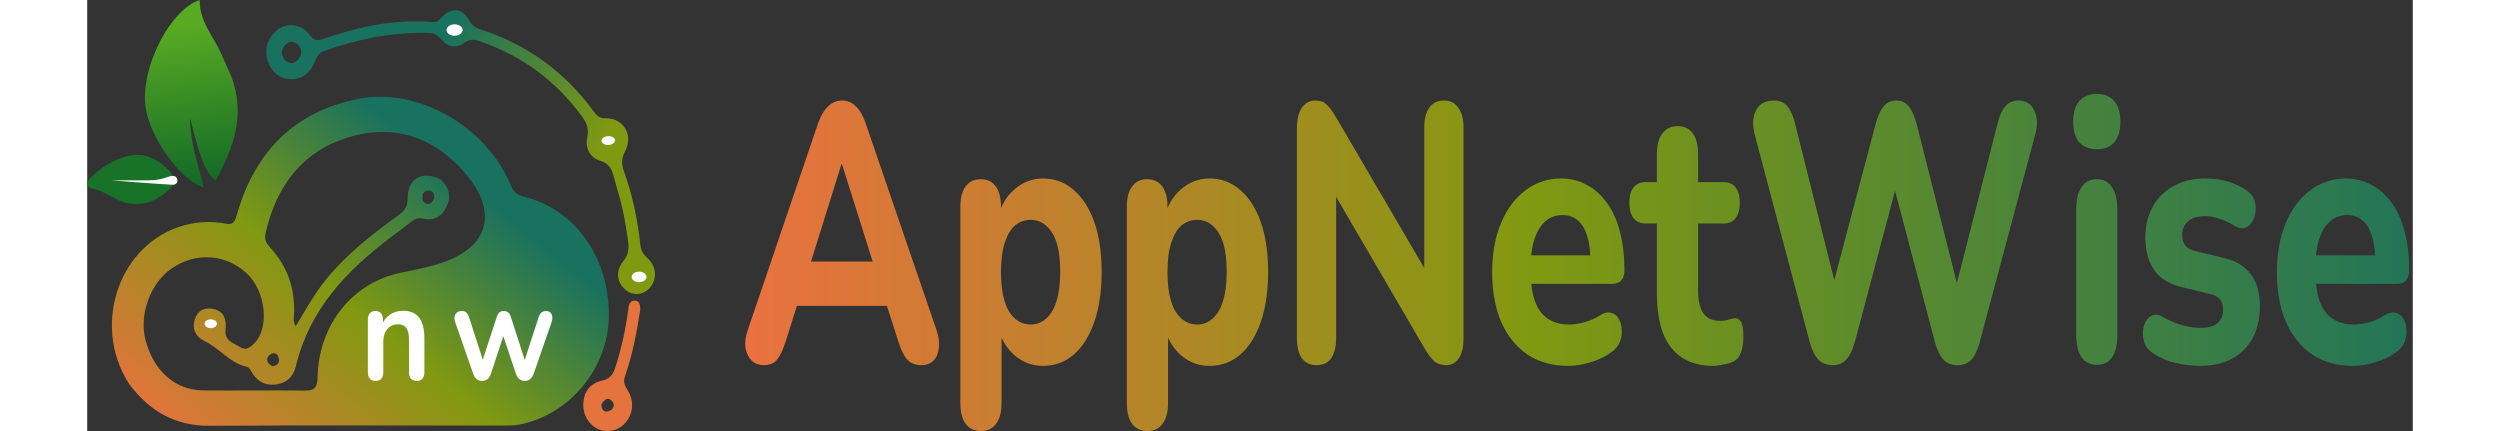 <svg width="232" height="40" viewBox="0 0 232 43" fill="none" xmlns="http://www.w3.org/2000/svg">
<rect x="0" y="0" width="232" height="43" fill="#333333" stroke="none"/>
<path d="M4.172 38.294C0.234 32.167 3.435 23.671 10.338 22.323C11.488 22.099 12.649 22.082 13.789 22.306C14.473 22.441 14.712 22.204 14.895 21.545C16.701 15.048 20.747 11.149 26.97 9.875C32.894 8.663 39.78 12.54 42.237 18.447C42.526 19.141 42.882 19.455 43.59 19.628C48.716 20.883 52.129 25.769 52.035 31.616C51.953 36.723 48.179 41.318 43.192 42.343C42.612 42.462 42.003 42.451 41.407 42.452C31.659 42.457 21.91 42.417 12.161 42.473C8.832 42.492 6.257 41.077 4.172 38.294ZM35.261 17.899C36.048 18.635 36.357 19.505 35.871 20.562C35.378 21.634 34.552 22.058 33.468 21.805C33.012 21.698 32.686 21.834 32.337 22.115C31.651 22.667 30.938 23.179 30.238 23.71C25.897 27.005 22.182 30.813 20.8 36.591C20.574 37.534 19.924 38.17 18.982 38.332C17.983 38.505 17.136 38.219 16.526 37.297C16.356 37.04 16.179 36.644 15.953 36.597C14.261 36.251 13.206 34.734 11.711 34.03C10.88 33.639 10.425 32.882 10.725 31.886C11.01 30.938 11.742 30.632 12.608 30.826C13.656 31.062 13.909 31.873 13.801 32.911C13.686 34.031 14.607 34.207 15.239 34.617C15.806 34.984 16.186 34.733 16.675 34.246C18.201 32.726 17.854 28.984 15.821 27.18C13.73 25.325 10.812 25.141 8.418 26.783C6.311 28.229 5.158 31.37 5.809 33.895C6.607 36.996 8.765 38.92 11.585 38.948C14.985 38.981 18.385 38.921 21.784 38.966C22.753 38.979 22.957 38.554 22.979 37.617C23.104 32.374 26.478 28.193 31.274 27.21C32.664 26.925 34.069 26.656 35.416 26.203C40.133 24.619 41.022 21.058 37.63 17.192C34.471 13.59 30.544 12.355 26.102 13.686C21.566 15.044 18.892 18.42 17.79 23.271C17.644 23.914 17.9 24.321 18.289 24.744C19.945 26.545 20.721 28.715 20.642 31.241C20.63 31.631 20.495 32.064 20.801 32.534C21.735 31.007 22.539 29.529 23.57 28.208C25.678 25.507 28.291 23.461 30.99 21.518C31.572 21.1 31.982 20.699 31.969 19.817C31.942 17.85 33.387 16.963 35.261 17.899ZM34.626 19.682C34.613 19.197 34.388 18.948 33.928 19.017C33.643 19.06 33.479 19.273 33.441 19.576C33.404 19.869 33.468 20.14 33.738 20.271C34.165 20.478 34.434 20.262 34.626 19.682ZM18.465 36.539C19.05 36.475 19.274 36.126 19.047 35.556C18.908 35.21 18.541 35.154 18.279 35.356C17.812 35.715 17.813 36.136 18.465 36.539Z" fill="url(#paint0_linear_128_343)"/>
<path d="M14.386 7.648C15.815 11.518 14.585 14.803 12.8 18.034C11.78 17.164 11.232 15.755 10.261 11.757C10.27 12.941 10.45 14.105 10.731 15.249C11.011 16.39 11.334 17.518 11.648 18.689C9.659 18.282 5.978 13.746 5.769 10.126C5.549 6.295 8.392 0.899 11.226 0C11.181 2.111 12.555 3.563 13.338 5.295C13.679 6.049 14.018 6.804 14.386 7.648Z" fill="url(#paint1_linear_128_343)"/>
<path d="M52.989 19.258C52.808 18.633 52.648 18.102 52.509 17.564C52.312 16.797 51.993 16.279 51.164 16.031C50.155 15.73 49.657 14.799 49.89 13.691C50.068 12.84 49.825 12.271 49.364 11.635C46.72 7.978 43.286 5.556 39.206 4.125C38.678 3.939 38.203 3.832 37.638 4.26C36.855 4.854 35.979 4.743 35.328 3.93C34.978 3.493 34.605 3.301 34.082 3.284C30.49 3.174 27.029 3.899 23.63 5.077C22.987 5.3 22.866 5.862 22.609 6.386C22.094 7.434 21.257 7.988 20.138 7.887C19.065 7.79 18.339 7.13 18.009 6.046C17.664 4.908 17.951 3.917 18.795 3.132C19.791 2.206 21.324 2.293 22.184 3.478C22.639 4.105 22.996 4.072 23.583 3.869C27.122 2.645 30.729 1.881 34.475 2.199C34.871 2.233 35.072 2.05 35.322 1.775C36.306 0.694 37.398 0.769 38.095 2.018C38.374 2.519 38.71 2.762 39.194 2.917C43.802 4.395 47.625 7.114 50.577 11.189C50.865 11.587 51.148 11.804 51.688 11.794C53.505 11.76 54.52 13.458 53.646 15.13C53.266 15.856 53.294 16.404 53.556 17.127C54.406 19.477 54.91 21.927 55.183 24.427C55.244 24.983 55.444 25.349 55.854 25.713C56.792 26.546 56.884 27.786 56.164 28.671C55.52 29.463 54.406 29.552 53.649 28.872C52.82 28.125 52.696 26.985 53.507 26.02C54.106 25.306 54.036 24.557 53.921 23.783C53.7 22.289 53.453 20.796 52.989 19.258ZM19.758 6.028C20.331 6.502 20.822 6.323 21.183 5.746C21.46 5.301 21.396 4.832 21.008 4.452C20.658 4.109 20.27 4.054 19.897 4.375C19.408 4.796 19.18 5.298 19.758 6.028Z" fill="url(#paint2_linear_128_343)"/>
<path d="M2.302 16.241C4.756 14.985 6.369 15.248 8.111 16.95C8.782 17.606 8.9 18.314 7.957 19.104C6.512 20.313 4.86 20.79 3.041 19.926C2.197 19.525 1.416 18.983 0.475 18.785C-0.189 18.646 -0.078 18.154 0.327 17.739C0.894 17.157 1.533 16.679 2.302 16.241Z" fill="#187329"/>
<path d="M55.174 30.855C54.826 33.197 54.39 35.42 53.644 37.554C53.435 38.15 53.661 38.507 53.934 38.958C54.583 40.033 54.47 41.262 53.705 42.158C53.014 42.966 51.865 43.228 50.932 42.788C49.971 42.335 49.373 41.232 49.502 40.06C49.633 38.88 50.337 38.188 51.37 37.968C52.1 37.812 52.441 37.408 52.672 36.695C53.296 34.767 53.731 32.796 53.987 30.778C54.035 30.398 54.134 30.038 54.541 29.994C55.035 29.942 55.173 30.307 55.174 30.855ZM51.293 40.361C51.311 41.019 51.667 41.194 52.167 40.953C52.487 40.8 52.669 40.417 52.405 40.077C52.03 39.593 51.649 39.721 51.293 40.361Z" fill="#E5733D"/>
<path d="M39.394 38C39.189 38 39.012 37.944 38.864 37.834C38.717 37.714 38.598 37.53 38.507 37.282L36.722 32.173C36.648 31.952 36.623 31.759 36.648 31.593C36.681 31.419 36.759 31.28 36.882 31.179C37.005 31.078 37.169 31.027 37.374 31.027C37.555 31.027 37.703 31.078 37.818 31.179C37.933 31.271 38.031 31.451 38.113 31.718L39.603 36.315H39.32L40.859 31.607C40.925 31.405 41.011 31.258 41.118 31.165C41.233 31.073 41.38 31.027 41.561 31.027C41.742 31.027 41.889 31.078 42.004 31.179C42.119 31.271 42.205 31.414 42.263 31.607L43.777 36.315H43.519L45.021 31.676C45.103 31.428 45.206 31.258 45.329 31.165C45.46 31.073 45.604 31.027 45.76 31.027C45.957 31.027 46.109 31.083 46.215 31.193C46.322 31.303 46.383 31.446 46.4 31.621C46.416 31.787 46.388 31.971 46.314 32.173L44.541 37.282C44.459 37.521 44.34 37.7 44.184 37.82C44.036 37.94 43.859 38 43.654 38C43.449 38 43.268 37.94 43.112 37.82C42.965 37.7 42.85 37.521 42.768 37.282L41.155 32.491H41.856L40.28 37.268C40.198 37.517 40.083 37.7 39.936 37.82C39.788 37.94 39.607 38 39.394 38Z" fill="white"/>
<path d="M28.762 38C28.516 38 28.327 37.927 28.195 37.779C28.064 37.623 27.998 37.402 27.998 37.117V31.898C27.998 31.612 28.064 31.396 28.195 31.249C28.327 31.102 28.512 31.028 28.75 31.028C28.988 31.028 29.172 31.102 29.304 31.249C29.435 31.396 29.501 31.612 29.501 31.898V32.837L29.365 32.491C29.546 32.004 29.825 31.635 30.203 31.387C30.588 31.129 31.023 31 31.508 31C31.992 31 32.39 31.102 32.702 31.304C33.014 31.506 33.248 31.815 33.404 32.229C33.56 32.634 33.638 33.15 33.638 33.775V37.117C33.638 37.402 33.572 37.623 33.441 37.779C33.31 37.927 33.121 38 32.874 38C32.628 38 32.435 37.927 32.296 37.779C32.164 37.623 32.099 37.402 32.099 37.117V33.858C32.099 33.334 32.008 32.952 31.828 32.712C31.655 32.473 31.385 32.353 31.015 32.353C30.564 32.353 30.203 32.514 29.932 32.837C29.669 33.15 29.538 33.568 29.538 34.093V37.117C29.538 37.706 29.279 38 28.762 38Z" fill="white"/>
<path d="M12.929 32.204C13 32.441 12.789 32.675 12.456 32.725C12.124 32.776 11.796 32.625 11.725 32.388C11.654 32.151 11.866 31.918 12.198 31.867C12.531 31.816 12.858 31.967 12.929 32.204Z" fill="white"/>
<path d="M37.443 2.922C37.501 3.234 37.193 3.521 36.754 3.562C36.316 3.603 35.914 3.383 35.856 3.071C35.799 2.759 36.107 2.472 36.545 2.431C36.984 2.39 37.386 2.61 37.443 2.922Z" fill="white"/>
<path d="M52.647 13.92C52.718 14.157 52.479 14.395 52.113 14.45C51.748 14.506 51.394 14.359 51.322 14.122C51.251 13.886 51.49 13.648 51.856 13.592C52.221 13.537 52.576 13.683 52.647 13.92Z" fill="white"/>
<path d="M55.777 27.516C55.862 27.8 55.608 28.08 55.209 28.141C54.81 28.202 54.418 28.021 54.332 27.736C54.247 27.452 54.501 27.172 54.9 27.111C55.299 27.051 55.692 27.232 55.777 27.516Z" fill="white"/>
<path d="M2.4 17.99C2.4 17.99 4.637 17.99 6.108 17.99C7.579 17.99 8.003 17.551 8.557 17.551C9.11 17.551 9.186 18.429 8.557 18.429C7.927 18.429 2.4 17.99 2.4 17.99Z" fill="white"/>
<path d="M226.035 36.5C224.456 36.5 223.096 36.123 221.953 35.368C220.828 34.59 219.957 33.506 219.341 32.119C218.742 30.707 218.443 29.051 218.443 27.153C218.443 25.303 218.733 23.684 219.313 22.296C219.894 20.884 220.701 19.789 221.735 19.01C222.787 18.207 223.976 17.805 225.3 17.805C226.261 17.805 227.132 18.024 227.912 18.462C228.692 18.876 229.363 19.485 229.926 20.288C230.488 21.067 230.914 22.029 231.205 23.173C231.495 24.292 231.64 25.546 231.64 26.934C231.64 27.396 231.531 27.749 231.313 27.992C231.096 28.212 230.778 28.321 230.361 28.321H221.817V25.473H228.674L228.239 25.984C228.239 24.986 228.13 24.159 227.912 23.501C227.694 22.82 227.377 22.308 226.96 21.968C226.561 21.627 226.062 21.456 225.463 21.456C224.792 21.456 224.22 21.663 223.749 22.077C223.277 22.491 222.914 23.087 222.66 23.866C222.406 24.645 222.279 25.583 222.279 26.678V26.97C222.279 28.82 222.597 30.183 223.232 31.06C223.885 31.936 224.846 32.374 226.116 32.374C226.552 32.374 227.05 32.301 227.613 32.155C228.175 32.009 228.701 31.778 229.191 31.461C229.608 31.194 229.98 31.108 230.307 31.206C230.633 31.279 230.887 31.474 231.069 31.79C231.25 32.106 231.35 32.472 231.368 32.886C231.404 33.299 231.341 33.713 231.177 34.127C231.014 34.517 230.742 34.845 230.361 35.113C229.744 35.575 229.046 35.916 228.266 36.135C227.504 36.379 226.76 36.5 226.035 36.5Z" fill="url(#paint3_linear_128_343)"/>
<path d="M210.818 36.5C210.02 36.5 209.195 36.403 208.342 36.208C207.508 36.014 206.746 35.685 206.056 35.222C205.694 34.979 205.43 34.675 205.267 34.31C205.122 33.92 205.059 33.531 205.077 33.141C205.095 32.752 205.186 32.399 205.349 32.082C205.53 31.766 205.757 31.559 206.029 31.461C206.319 31.34 206.637 31.376 206.982 31.571C207.725 31.985 208.406 32.277 209.022 32.447C209.639 32.618 210.247 32.703 210.846 32.703C211.626 32.703 212.188 32.545 212.533 32.228C212.895 31.887 213.077 31.449 213.077 30.914C213.077 30.427 212.959 30.062 212.723 29.818C212.487 29.575 212.143 29.404 211.689 29.307L208.832 28.613C207.707 28.346 206.836 27.798 206.22 26.97C205.621 26.118 205.322 25.035 205.322 23.72C205.322 22.503 205.576 21.456 206.084 20.58C206.592 19.679 207.29 18.998 208.179 18.535C209.086 18.048 210.111 17.805 211.254 17.805C212.07 17.805 212.823 17.902 213.512 18.097C214.202 18.292 214.864 18.608 215.499 19.046C215.825 19.265 216.052 19.558 216.179 19.923C216.324 20.288 216.369 20.665 216.315 21.055C216.279 21.444 216.17 21.797 215.988 22.114C215.807 22.43 215.571 22.637 215.281 22.734C215.009 22.832 214.691 22.783 214.329 22.588C213.748 22.223 213.213 21.968 212.723 21.822C212.233 21.651 211.762 21.566 211.308 21.566C210.492 21.566 209.902 21.748 209.539 22.114C209.177 22.454 208.995 22.893 208.995 23.428C208.995 23.842 209.095 24.195 209.294 24.487C209.512 24.755 209.839 24.938 210.274 25.035L213.131 25.729C214.31 25.996 215.208 26.532 215.825 27.335C216.442 28.114 216.75 29.185 216.75 30.549C216.75 32.399 216.206 33.859 215.118 34.93C214.047 35.977 212.614 36.5 210.818 36.5Z" fill="url(#paint4_linear_128_343)"/>
<path d="M200.489 36.391C199.818 36.391 199.301 36.135 198.938 35.624C198.594 35.089 198.421 34.346 198.421 33.397V20.909C198.421 19.935 198.594 19.193 198.938 18.681C199.301 18.146 199.818 17.878 200.489 17.878C201.142 17.878 201.641 18.146 201.986 18.681C202.349 19.193 202.53 19.935 202.53 20.909V33.397C202.53 34.346 202.358 35.089 202.013 35.624C201.668 36.135 201.161 36.391 200.489 36.391ZM200.489 14.884C199.727 14.884 199.138 14.653 198.721 14.19C198.321 13.703 198.122 13.022 198.122 12.145C198.122 11.245 198.321 10.563 198.721 10.1C199.138 9.614 199.727 9.37 200.489 9.37C201.251 9.37 201.832 9.614 202.231 10.1C202.63 10.563 202.829 11.245 202.829 12.145C202.829 13.022 202.63 13.703 202.231 14.19C201.832 14.653 201.251 14.884 200.489 14.884Z" fill="url(#paint5_linear_128_343)"/>
<path d="M174.122 36.427C173.542 36.427 173.07 36.245 172.707 35.88C172.344 35.49 172.054 34.906 171.836 34.127L166.34 13.387C166.104 12.462 166.149 11.671 166.476 11.013C166.82 10.356 167.41 10.027 168.245 10.027C168.825 10.027 169.269 10.21 169.578 10.575C169.904 10.94 170.167 11.512 170.367 12.291L174.857 30.22H173.687L178.421 12.328C178.639 11.549 178.902 10.977 179.211 10.612C179.537 10.222 179.963 10.027 180.49 10.027C180.997 10.027 181.406 10.222 181.714 10.612C182.022 10.977 182.285 11.561 182.503 12.364L187.02 30.22H186.013L190.585 12.291C190.766 11.537 191.02 10.977 191.347 10.612C191.673 10.222 192.118 10.027 192.68 10.027C193.388 10.027 193.905 10.356 194.231 11.013C194.558 11.671 194.594 12.462 194.34 13.387L188.789 34.163C188.589 34.918 188.317 35.49 187.973 35.88C187.628 36.245 187.156 36.427 186.558 36.427C185.977 36.427 185.514 36.245 185.17 35.88C184.825 35.49 184.544 34.906 184.326 34.127L180.027 17.805H180.68L176.326 34.163C176.109 34.918 175.827 35.49 175.483 35.88C175.156 36.245 174.703 36.427 174.122 36.427Z" fill="url(#paint6_linear_128_343)"/>
<path d="M162.223 36.501C160.971 36.501 159.919 36.221 159.067 35.661C158.232 35.101 157.606 34.285 157.189 33.214C156.79 32.143 156.59 30.792 156.59 29.161V22.296H155.447C154.94 22.296 154.54 22.114 154.25 21.749C153.978 21.384 153.842 20.884 153.842 20.252C153.842 19.57 153.978 19.059 154.25 18.718C154.54 18.353 154.94 18.17 155.447 18.17H156.59V15.395C156.59 14.47 156.772 13.776 157.135 13.314C157.497 12.827 158.005 12.584 158.658 12.584C159.33 12.584 159.838 12.827 160.182 13.314C160.527 13.776 160.699 14.47 160.699 15.395V18.17H163.284C163.792 18.17 164.182 18.353 164.454 18.718C164.726 19.059 164.863 19.57 164.863 20.252C164.863 20.884 164.726 21.384 164.454 21.749C164.182 22.114 163.792 22.296 163.284 22.296H160.699V28.942C160.699 29.965 160.872 30.731 161.216 31.242C161.579 31.754 162.15 32.009 162.931 32.009C163.203 32.009 163.457 31.973 163.692 31.9C163.928 31.827 164.146 31.778 164.346 31.754C164.599 31.729 164.808 31.839 164.971 32.082C165.135 32.301 165.216 32.8 165.216 33.579C165.216 34.164 165.144 34.675 164.999 35.113C164.853 35.551 164.599 35.868 164.237 36.062C164.001 36.184 163.674 36.282 163.257 36.355C162.858 36.452 162.513 36.501 162.223 36.501Z" fill="url(#paint7_linear_128_343)"/>
<path d="M147.749 36.5C146.171 36.5 144.811 36.123 143.668 35.368C142.543 34.59 141.672 33.506 141.055 32.119C140.457 30.707 140.157 29.051 140.157 27.153C140.157 25.303 140.448 23.684 141.028 22.296C141.609 20.884 142.416 19.789 143.45 19.01C144.502 18.207 145.69 17.805 147.015 17.805C147.976 17.805 148.847 18.024 149.627 18.462C150.407 18.876 151.078 19.485 151.641 20.288C152.203 21.067 152.629 22.029 152.919 23.173C153.21 24.292 153.355 25.546 153.355 26.934C153.355 27.396 153.246 27.749 153.028 27.992C152.811 28.212 152.493 28.321 152.076 28.321H143.532V25.473H150.389L149.953 25.984C149.953 24.986 149.845 24.159 149.627 23.501C149.409 22.82 149.092 22.308 148.675 21.968C148.275 21.627 147.777 21.456 147.178 21.456C146.507 21.456 145.935 21.663 145.464 22.077C144.992 22.491 144.629 23.087 144.375 23.866C144.121 24.645 143.994 25.583 143.994 26.678V26.97C143.994 28.82 144.312 30.183 144.947 31.06C145.6 31.936 146.561 32.374 147.831 32.374C148.266 32.374 148.765 32.301 149.328 32.155C149.89 32.009 150.416 31.778 150.906 31.461C151.323 31.194 151.695 31.108 152.022 31.206C152.348 31.279 152.602 31.474 152.783 31.79C152.965 32.106 153.065 32.472 153.083 32.886C153.119 33.299 153.056 33.713 152.892 34.127C152.729 34.517 152.457 34.845 152.076 35.113C151.459 35.575 150.761 35.916 149.981 36.135C149.219 36.379 148.475 36.5 147.749 36.5Z" fill="url(#paint8_linear_128_343)"/>
<path d="M122.635 36.427C122.001 36.427 121.511 36.196 121.166 35.734C120.84 35.247 120.676 34.565 120.676 33.689V12.876C120.676 11.95 120.84 11.245 121.166 10.758C121.511 10.271 121.964 10.027 122.527 10.027C123.016 10.027 123.388 10.161 123.642 10.429C123.914 10.672 124.223 11.086 124.567 11.671L134.119 27.993H133.384V12.729C133.384 11.877 133.547 11.22 133.874 10.758C134.218 10.271 134.708 10.027 135.343 10.027C135.978 10.027 136.459 10.271 136.785 10.758C137.13 11.22 137.302 11.877 137.302 12.729V33.798C137.302 34.602 137.148 35.247 136.84 35.734C136.531 36.196 136.114 36.427 135.588 36.427C135.08 36.427 134.672 36.294 134.363 36.026C134.073 35.758 133.756 35.332 133.411 34.748L123.887 18.426H124.595V33.689C124.595 34.565 124.431 35.247 124.105 35.734C123.778 36.196 123.289 36.427 122.635 36.427Z" fill="url(#paint9_linear_128_343)"/>
<path d="M105.782 43C105.111 43 104.594 42.757 104.231 42.27C103.886 41.807 103.714 41.114 103.714 40.188V20.653C103.714 19.752 103.886 19.071 104.231 18.608C104.594 18.121 105.093 17.878 105.728 17.878C106.399 17.878 106.907 18.121 107.252 18.608C107.596 19.071 107.769 19.752 107.769 20.653V23.136L107.469 21.712C107.741 20.544 108.286 19.606 109.102 18.9C109.936 18.17 110.889 17.805 111.959 17.805C113.12 17.805 114.136 18.182 115.007 18.937C115.896 19.692 116.585 20.763 117.075 22.15C117.565 23.538 117.809 25.193 117.809 27.116C117.809 29.039 117.565 30.707 117.075 32.119C116.585 33.531 115.905 34.614 115.034 35.368C114.163 36.123 113.138 36.5 111.959 36.5C110.907 36.5 109.973 36.16 109.156 35.478C108.34 34.772 107.787 33.859 107.496 32.739H107.823V40.188C107.823 41.114 107.642 41.807 107.279 42.27C106.934 42.757 106.435 43 105.782 43ZM110.735 32.374C111.315 32.374 111.823 32.179 112.258 31.79C112.712 31.401 113.057 30.828 113.292 30.074C113.546 29.295 113.673 28.309 113.673 27.116C113.673 25.339 113.401 24.037 112.857 23.209C112.313 22.357 111.605 21.931 110.735 21.931C110.154 21.931 109.637 22.114 109.184 22.479C108.748 22.844 108.403 23.416 108.15 24.195C107.896 24.95 107.769 25.923 107.769 27.116C107.769 28.893 108.041 30.22 108.585 31.096C109.129 31.948 109.846 32.374 110.735 32.374Z" fill="url(#paint10_linear_128_343)"/>
<path d="M89.174 43C88.503 43 87.986 42.757 87.623 42.27C87.278 41.807 87.106 41.114 87.106 40.188V20.653C87.106 19.752 87.278 19.071 87.623 18.608C87.986 18.121 88.485 17.878 89.12 17.878C89.791 17.878 90.299 18.121 90.643 18.608C90.988 19.071 91.16 19.752 91.16 20.653V23.136L90.861 21.712C91.133 20.544 91.677 19.606 92.494 18.9C93.328 18.17 94.281 17.805 95.351 17.805C96.512 17.805 97.528 18.182 98.399 18.937C99.287 19.692 99.977 20.763 100.467 22.15C100.956 23.538 101.201 25.193 101.201 27.116C101.201 29.039 100.956 30.707 100.467 32.119C99.977 33.531 99.296 34.614 98.426 35.368C97.555 36.123 96.53 36.5 95.351 36.5C94.299 36.5 93.365 36.16 92.548 35.478C91.732 34.772 91.178 33.859 90.888 32.739H91.215V40.188C91.215 41.114 91.033 41.807 90.671 42.27C90.326 42.757 89.827 43 89.174 43ZM94.126 32.374C94.707 32.374 95.215 32.179 95.65 31.79C96.104 31.401 96.448 30.828 96.684 30.074C96.938 29.295 97.065 28.309 97.065 27.116C97.065 25.339 96.793 24.037 96.249 23.209C95.705 22.357 94.997 21.931 94.126 21.931C93.546 21.931 93.029 22.114 92.575 22.479C92.14 22.844 91.795 23.416 91.541 24.195C91.287 24.95 91.16 25.923 91.16 27.116C91.16 28.893 91.433 30.22 91.977 31.096C92.521 31.948 93.237 32.374 94.126 32.374Z" fill="url(#paint11_linear_128_343)"/>
<path d="M67.516 36.427C67.008 36.427 66.591 36.269 66.264 35.953C65.956 35.636 65.756 35.21 65.665 34.675C65.593 34.139 65.675 33.543 65.91 32.886L72.876 12.401C73.167 11.573 73.511 10.977 73.91 10.612C74.31 10.222 74.772 10.027 75.298 10.027C75.824 10.027 76.287 10.222 76.686 10.612C77.085 10.977 77.421 11.573 77.693 12.401L84.713 32.886C84.949 33.543 85.031 34.151 84.958 34.711C84.904 35.247 84.722 35.673 84.414 35.989C84.106 36.281 83.706 36.427 83.217 36.427C82.6 36.427 82.119 36.233 81.775 35.843C81.448 35.454 81.158 34.845 80.904 34.017L79.271 28.942L80.958 30.512H69.611L71.298 28.942L69.693 34.017C69.421 34.87 69.13 35.49 68.822 35.88C68.532 36.245 68.096 36.427 67.516 36.427ZM75.244 16.381L71.761 27.518L71.026 26.094H79.543L78.808 27.518L75.298 16.381H75.244Z" fill="url(#paint12_linear_128_343)"/>
<defs>
<linearGradient id="paint0_linear_128_343" x1="7.324" y1="42.64" x2="31.512" y2="12.571" gradientUnits="userSpaceOnUse">
<stop offset="0.001" stop-color="#E4733D"/>
<stop offset="0.549" stop-color="#819911"/>
<stop offset="0.988" stop-color="#19715F"/>
</linearGradient>
<linearGradient id="paint1_linear_128_343" x1="6.157" y1="1.755" x2="8.337" y2="18.948" gradientUnits="userSpaceOnUse">
<stop offset="0.076" stop-color="#58AA23"/>
<stop offset="1" stop-color="#116927"/>
</linearGradient>
<linearGradient id="paint2_linear_128_343" x1="20.264" y1="4.71" x2="55.38" y2="21.639" gradientUnits="userSpaceOnUse">
<stop offset="0.352" stop-color="#19715F"/>
<stop offset="0.831" stop-color="#819911"/>
</linearGradient>
<linearGradient id="paint3_linear_128_343" x1="65.04" y1="20.689" x2="240.832" y2="20.689" gradientUnits="userSpaceOnUse">
<stop stop-color="#EB7140"/>
<stop offset="0.448" stop-color="#819911"/>
<stop offset="1" stop-color="#19715F"/>
</linearGradient>
<linearGradient id="paint4_linear_128_343" x1="65.04" y1="20.689" x2="240.832" y2="20.689" gradientUnits="userSpaceOnUse">
<stop stop-color="#EB7140"/>
<stop offset="0.448" stop-color="#819911"/>
<stop offset="1" stop-color="#19715F"/>
</linearGradient>
<linearGradient id="paint5_linear_128_343" x1="65.039" y1="20.69" x2="240.832" y2="20.69" gradientUnits="userSpaceOnUse">
<stop stop-color="#EB7140"/>
<stop offset="0.448" stop-color="#819911"/>
<stop offset="1" stop-color="#19715F"/>
</linearGradient>
<linearGradient id="paint6_linear_128_343" x1="65.04" y1="20.689" x2="240.832" y2="20.689" gradientUnits="userSpaceOnUse">
<stop stop-color="#EB7140"/>
<stop offset="0.448" stop-color="#819911"/>
<stop offset="1" stop-color="#19715F"/>
</linearGradient>
<linearGradient id="paint7_linear_128_343" x1="65.04" y1="20.69" x2="240.832" y2="20.69" gradientUnits="userSpaceOnUse">
<stop stop-color="#EB7140"/>
<stop offset="0.448" stop-color="#819911"/>
<stop offset="1" stop-color="#19715F"/>
</linearGradient>
<linearGradient id="paint8_linear_128_343" x1="65.04" y1="20.689" x2="240.832" y2="20.689" gradientUnits="userSpaceOnUse">
<stop stop-color="#EB7140"/>
<stop offset="0.448" stop-color="#819911"/>
<stop offset="1" stop-color="#19715F"/>
</linearGradient>
<linearGradient id="paint9_linear_128_343" x1="65.04" y1="20.689" x2="240.832" y2="20.689" gradientUnits="userSpaceOnUse">
<stop stop-color="#EB7140"/>
<stop offset="0.448" stop-color="#819911"/>
<stop offset="1" stop-color="#19715F"/>
</linearGradient>
<linearGradient id="paint10_linear_128_343" x1="65.04" y1="20.689" x2="240.832" y2="20.689" gradientUnits="userSpaceOnUse">
<stop stop-color="#EB7140"/>
<stop offset="0.448" stop-color="#819911"/>
<stop offset="1" stop-color="#19715F"/>
</linearGradient>
<linearGradient id="paint11_linear_128_343" x1="65.04" y1="20.689" x2="240.832" y2="20.689" gradientUnits="userSpaceOnUse">
<stop stop-color="#EB7140"/>
<stop offset="0.448" stop-color="#819911"/>
<stop offset="1" stop-color="#19715F"/>
</linearGradient>
<linearGradient id="paint12_linear_128_343" x1="65.04" y1="20.689" x2="240.832" y2="20.689" gradientUnits="userSpaceOnUse">
<stop stop-color="#EB7140"/>
<stop offset="0.448" stop-color="#819911"/>
<stop offset="1" stop-color="#19715F"/>
</linearGradient>
</defs>
</svg>
